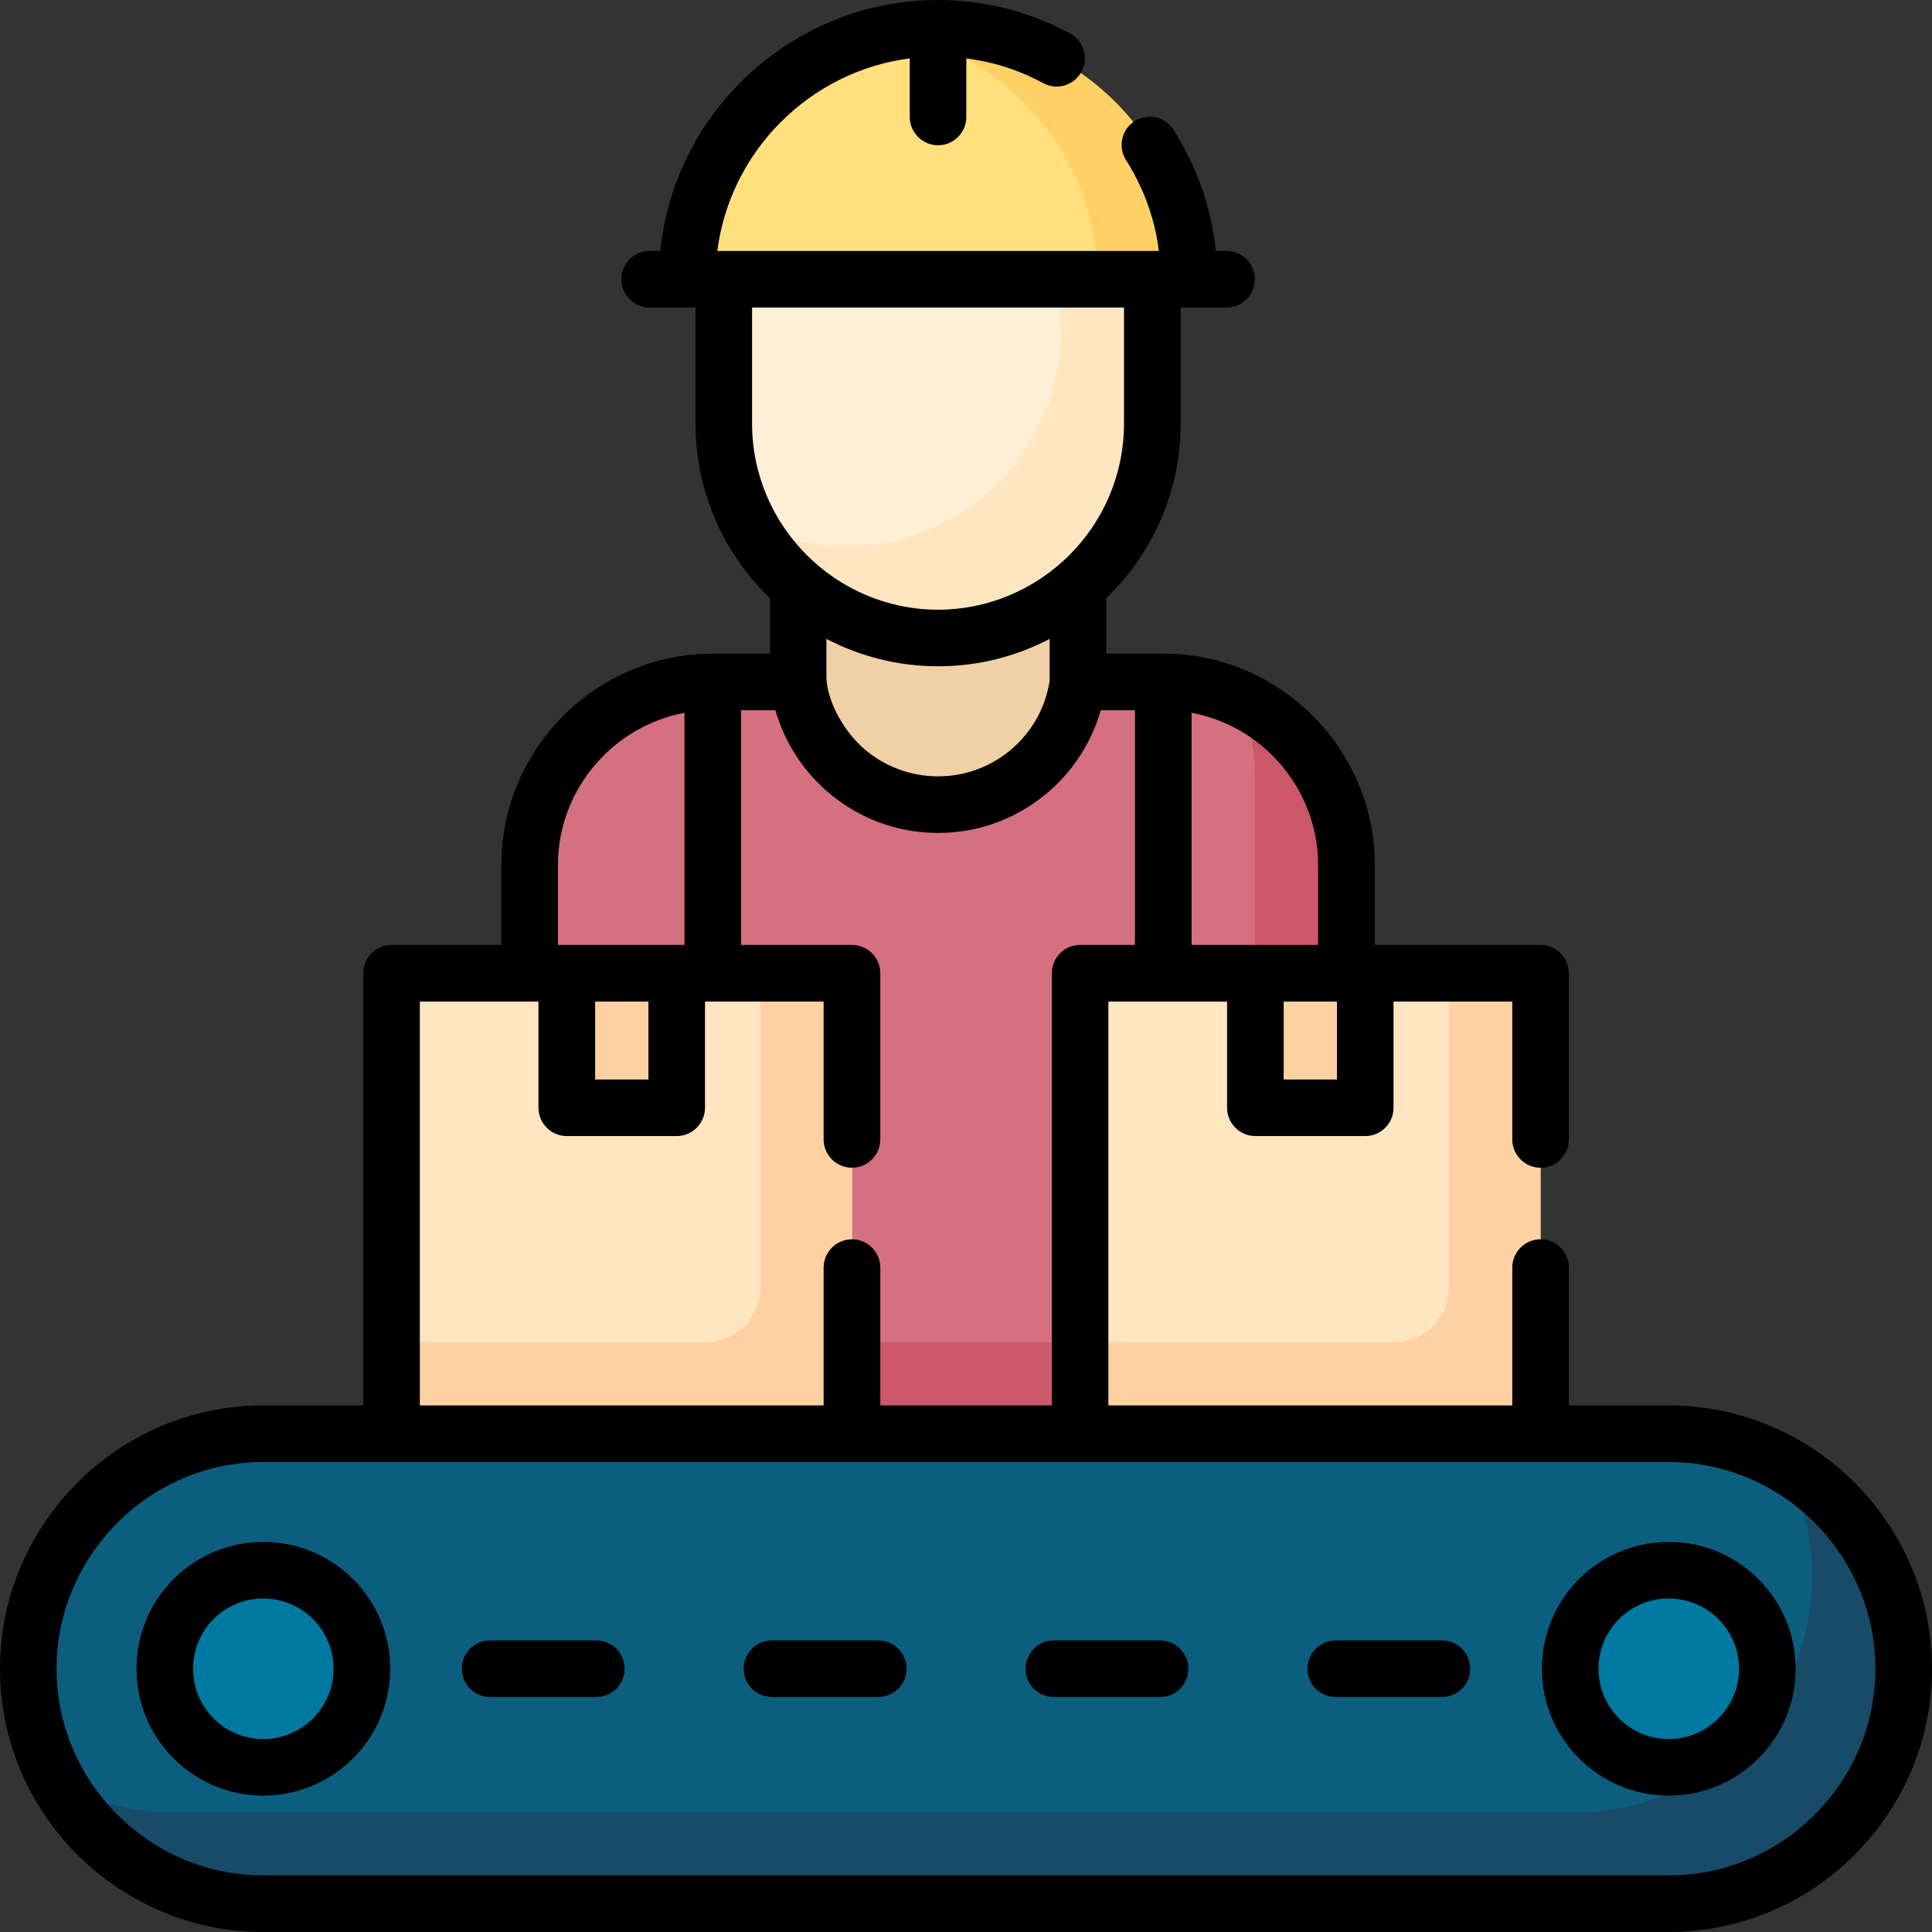 <svg id="Capa_1" enable-background="new 0 0 512 512" height="512" viewBox="0 0 512 512" width="512" xmlns="http://www.w3.org/2000/svg"><rect x="0" y="0" width="512" height="512" fill="#333333" stroke="none"/><g><g clip-rule="evenodd" fill-rule="evenodd"><path d="m356.829 384.809v-155.568c0-26.676-21.854-48.53-48.529-48.53h-119.397c-26.703 0-48.529 21.854-48.529 48.53v155.567h216.455z" fill="#d57080"/><path d="m356.829 379.96v-150.719c0-19.589-11.764-36.568-28.573-44.193 2.75 6.095 4.309 12.841 4.309 19.928v150.72h-192.191v24.265h216.455z" fill="#cb5769"/><path d="m225.783 384.809v-119.115c0-4.28-3.487-7.767-7.768-7.767h-106.498c-4.28 0-7.768 3.486-7.768 7.767v119.114h122.034z" fill="#ffe6c1"/><path d="m408.251 384.809v-119.115c0-4.28-3.487-7.767-7.767-7.767h-106.5c-4.252 0-7.768 3.486-7.768 7.767v119.114h122.035z" fill="#ffe6c1"/><path d="m408.251 379.96v-114.266c0-4.28-3.487-7.767-7.767-7.767h-16.498v83.198c0 8.021-6.549 14.569-14.571 14.569h-83.198v24.265h122.034z" fill="#fed1a3"/><path d="m225.783 379.96v-114.266c0-4.28-3.487-7.767-7.768-7.767h-16.498v83.198c0 8.021-6.549 14.569-14.57 14.569h-83.198v24.265h122.034z" fill="#fed1a3"/><path d="m69.79 504.517h372.448c34.243 0 62.278-28.035 62.278-62.278 0-34.272-28.035-62.278-62.278-62.278h-372.448c-34.271 0-62.278 28.007-62.278 62.278 0 34.242 28.007 62.278 62.278 62.278z" fill="#0c5e7f"/><path d="m69.79 504.517h372.448c34.243 0 62.278-28.035 62.278-62.278 0-23.329-13.012-43.768-32.117-54.426 4.989 8.93 7.853 19.219 7.853 30.161 0 34.242-28.036 62.278-62.278 62.278h-372.449c-10.942 0-21.232-2.863-30.161-7.853 10.658 19.106 31.097 32.118 54.426 32.118z" fill="#174b67"/><path d="m69.79 468.346c14.372 0 26.107-11.736 26.107-26.107 0-14.4-11.735-26.136-26.107-26.136-14.399 0-26.136 11.735-26.136 26.136 0 14.37 11.737 26.107 26.136 26.107z" fill="#0079a2"/><path d="m442.238 468.346c14.371 0 26.107-11.736 26.107-26.107 0-14.4-11.736-26.136-26.107-26.136-14.4 0-26.136 11.735-26.136 26.136.001 14.37 11.736 26.107 26.136 26.107z" fill="#0079a2"/><path d="m211.523 180.711c2.381 18.368 18.086 32.514 37.078 32.514s34.668-14.145 37.049-32.514v-42.208h-74.127z" fill="#f1d0a5"/><path d="m248.602 169.061c31.238 0 56.779-25.54 56.779-56.779v-31.011h-113.559v31.011c0 31.238 25.541 56.779 56.78 56.779z" fill="#ffefd6"/><path d="m248.602 169.061c31.238 0 56.779-25.54 56.779-56.779v-31.011h-24.266v6.746c0 31.238-25.568 56.779-56.778 56.779-9.411 0-18.284-2.324-26.137-6.406 9.496 18.198 28.574 30.671 50.402 30.671z" fill="#ffe6c1"/><path d="m248.602 7.512c-36.567 0-66.502 29.905-66.502 66.474h132.976c-.001-36.569-29.908-66.474-66.474-66.474z" fill="#ffe07d"/><path d="m248.602 7.512c-4.139 0-8.192.369-12.132 1.105 30.812 5.755 54.34 32.938 54.34 65.368h24.266c-.001-36.568-29.908-66.473-66.474-66.473z" fill="#ffd064"/><g fill="#fed1a3"><path d="m179.322 257.928v27.864c0 4.28-3.487 7.767-7.768 7.767h-13.577c-4.281 0-7.767-3.486-7.767-7.767v-27.864z"/><path d="m361.79 257.928v27.864c0 4.28-3.486 7.767-7.738 7.767h-13.606c-4.28 0-7.767-3.486-7.767-7.767v-27.864z"/></g></g><path d="m69.79 497.005h372.448c15.052 0 28.744-6.151 38.665-16.102 9.95-9.921 16.102-23.613 16.102-38.665s-6.151-28.743-16.102-38.693c-9.921-9.921-23.613-16.101-38.665-16.101-124.158 0-248.318 0-372.448 0-15.052 0-28.772 6.18-38.693 16.101-9.922 9.95-16.102 23.642-16.102 38.693 0 15.052 6.18 28.744 16.102 38.665 9.921 9.95 23.641 16.102 38.693 16.102zm299.512-231.565v28.119c0 4.139-3.345 7.513-7.512 7.513h-29.111c-4.139 0-7.484-3.374-7.484-7.513v-28.119h-31.465v107.009h107.038v-36.51c0-4.139 3.345-7.512 7.483-7.512 4.139 0 7.512 3.373 7.512 7.512v36.51h26.476c19.19 0 36.624 7.852 49.267 20.495 12.641 12.642 20.494 30.104 20.494 49.294s-7.853 36.624-20.495 49.267c-12.643 12.642-30.076 20.495-49.267 20.495h-372.448c-19.219 0-36.652-7.853-49.295-20.495-12.643-12.643-20.495-30.076-20.495-49.267s7.852-36.652 20.495-49.295c12.643-12.644 30.076-20.495 49.295-20.495h26.476v-114.52c0-4.139 3.345-7.512 7.483-7.512h29.113v-21.175c0-15.393 6.293-29.425 16.44-39.573 10.177-10.148 24.18-16.441 39.601-16.441h15.165v-14.684c-12.614-12.133-19.758-28.743-19.758-46.263v-30.783h-12.16c-4.139 0-7.483-3.345-7.483-7.512 0-4.139 3.345-7.483 7.483-7.483h2.835c1.757-17.377 9.609-33.024 21.345-44.76 13.407-13.408 31.919-21.742 52.272-21.742 6.18 0 12.217.794 18.028 2.239 5.953 1.531 11.65 3.77 16.951 6.633 3.628 1.957 4.989 6.492 3.033 10.12-1.956 3.657-6.491 5.018-10.12 3.061-4.224-2.296-8.759-4.082-13.492-5.272-2.268-.567-4.565-.992-6.917-1.304v15.506c0 4.139-3.345 7.512-7.483 7.512-4.139 0-7.512-3.373-7.512-7.512v-15.506c-13.238 1.701-25.143 7.852-34.158 16.866s-15.138 20.92-16.838 34.158h117.016c-.368-3.09-.992-6.066-1.843-8.93-1.559-5.414-3.911-10.487-6.86-15.138-2.211-3.486-1.191-8.108 2.268-10.318 3.486-2.211 8.107-1.189 10.318 2.297 3.713 5.839 6.661 12.218 8.646 18.993 1.219 4.252 2.098 8.617 2.552 13.096h2.834c4.167 0 7.512 3.345 7.512 7.483 0 4.167-3.345 7.512-7.512 7.512h-12.132v30.784c0 17.519-7.144 34.103-19.73 46.234v14.712h15.137c15.421 0 29.424 6.293 39.572 16.441 10.147 10.148 16.469 24.18 16.469 39.573v21.175h43.91c4.139 0 7.512 3.373 7.512 7.512v44.022c0 4.139-3.373 7.512-7.512 7.512s-7.483-3.373-7.483-7.512v-36.509zm-29.112 0v20.637h14.116v-20.637zm-153.356 0v28.119c0 4.139-3.374 7.513-7.512 7.513h-29.112c-4.139 0-7.512-3.374-7.512-7.513v-28.119h-31.438v107.009h107.01v-36.51c0-4.139 3.374-7.512 7.513-7.512 4.138 0 7.512 3.373 7.512 7.512v36.51h45.439v-114.521c0-4.139 3.345-7.512 7.482-7.512h14.571v-62.193h-9.071c-2.41 8.391-7.172 15.761-13.55 21.373-7.909 6.946-18.255 11.142-29.565 11.142-11.311 0-21.656-4.195-29.565-11.142-6.379-5.612-11.141-12.982-13.551-21.373h-9.099v62.193h29.396c4.138 0 7.512 3.373 7.512 7.512v44.022c0 4.139-3.374 7.512-7.512 7.512-4.139 0-7.513-3.373-7.513-7.512v-36.51zm-29.112 0v20.637h14.117v-20.637zm158.062-76.537v61.513h33.533v-21.175c0-11.254-4.62-21.516-12.047-28.972-5.754-5.753-13.181-9.807-21.486-11.366zm-134.392 61.513v-61.513c-8.277 1.559-15.704 5.612-21.459 11.366-7.455 7.456-12.075 17.718-12.075 28.972v21.175zm67.21-88.839c13.125 0 25.568-5.272 34.81-14.485 8.929-8.929 14.456-21.261 14.456-34.81v-30.785h-98.561v30.784c0 13.55 5.557 25.882 14.485 34.81 8.93 8.929 21.26 14.486 34.81 14.486zm29.565 7.738c-8.872 4.648-18.936 7.257-29.565 7.257-10.658 0-20.721-2.636-29.594-7.257v10.743c.567 6.69 4.904 13.919 9.864 18.284 5.244 4.592 12.161 7.398 19.729 7.398s14.457-2.807 19.701-7.398c5.188-4.536 8.787-10.829 9.864-17.943v-11.084zm75.828 280.407c-4.139 0-7.512-3.345-7.512-7.483s3.373-7.512 7.512-7.512h28.148c4.14 0 7.484 3.373 7.484 7.512s-3.345 7.483-7.484 7.483zm-74.723 0c-4.139 0-7.483-3.345-7.483-7.483s3.345-7.512 7.483-7.512h28.149c4.167 0 7.512 3.373 7.512 7.512s-3.345 7.483-7.512 7.483zm-74.693 0c-4.139 0-7.513-3.345-7.513-7.483s3.374-7.512 7.513-7.512h28.148c4.139 0 7.512 3.373 7.512 7.512s-3.373 7.483-7.512 7.483zm-74.693 0c-4.168 0-7.513-3.345-7.513-7.483s3.345-7.512 7.513-7.512h28.148c4.138 0 7.483 3.373 7.483 7.512s-3.346 7.483-7.483 7.483zm312.352-41.103c9.27 0 17.688 3.77 23.754 9.836 6.096 6.095 9.866 14.485 9.866 23.783 0 9.27-3.771 17.688-9.866 23.754-6.066 6.096-14.484 9.866-23.754 9.866-9.298 0-17.689-3.771-23.783-9.866-6.066-6.066-9.836-14.484-9.836-23.754 0-9.298 3.77-17.689 9.836-23.783 6.095-6.065 14.485-9.836 23.783-9.836zm13.153 20.438c-3.373-3.345-8.021-5.442-13.152-5.442-5.159 0-9.809 2.098-13.182 5.442-3.345 3.373-5.442 8.022-5.442 13.182 0 5.131 2.098 9.779 5.442 13.152 3.373 3.373 8.022 5.471 13.182 5.471 5.131 0 9.779-2.098 13.152-5.471s5.471-8.021 5.471-13.152c-.001-5.16-2.098-9.809-5.471-13.182zm-385.601-20.438c9.27 0 17.688 3.77 23.755 9.836 6.094 6.095 9.864 14.485 9.864 23.783 0 9.27-3.771 17.688-9.864 23.754-6.066 6.096-14.485 9.866-23.755 9.866-9.298 0-17.688-3.771-23.782-9.866-6.096-6.066-9.838-14.484-9.838-23.754 0-9.298 3.742-17.689 9.838-23.783 6.094-6.065 14.484-9.836 23.782-9.836zm13.153 20.438c-3.374-3.345-8.022-5.442-13.153-5.442-5.159 0-9.808 2.098-13.181 5.442-3.373 3.373-5.442 8.022-5.442 13.182 0 5.131 2.069 9.779 5.442 13.152s8.021 5.471 13.181 5.471c5.131 0 9.779-2.098 13.153-5.471 3.373-3.373 5.442-8.021 5.442-13.152.001-5.16-2.069-9.809-5.442-13.182z"/></g></svg>
